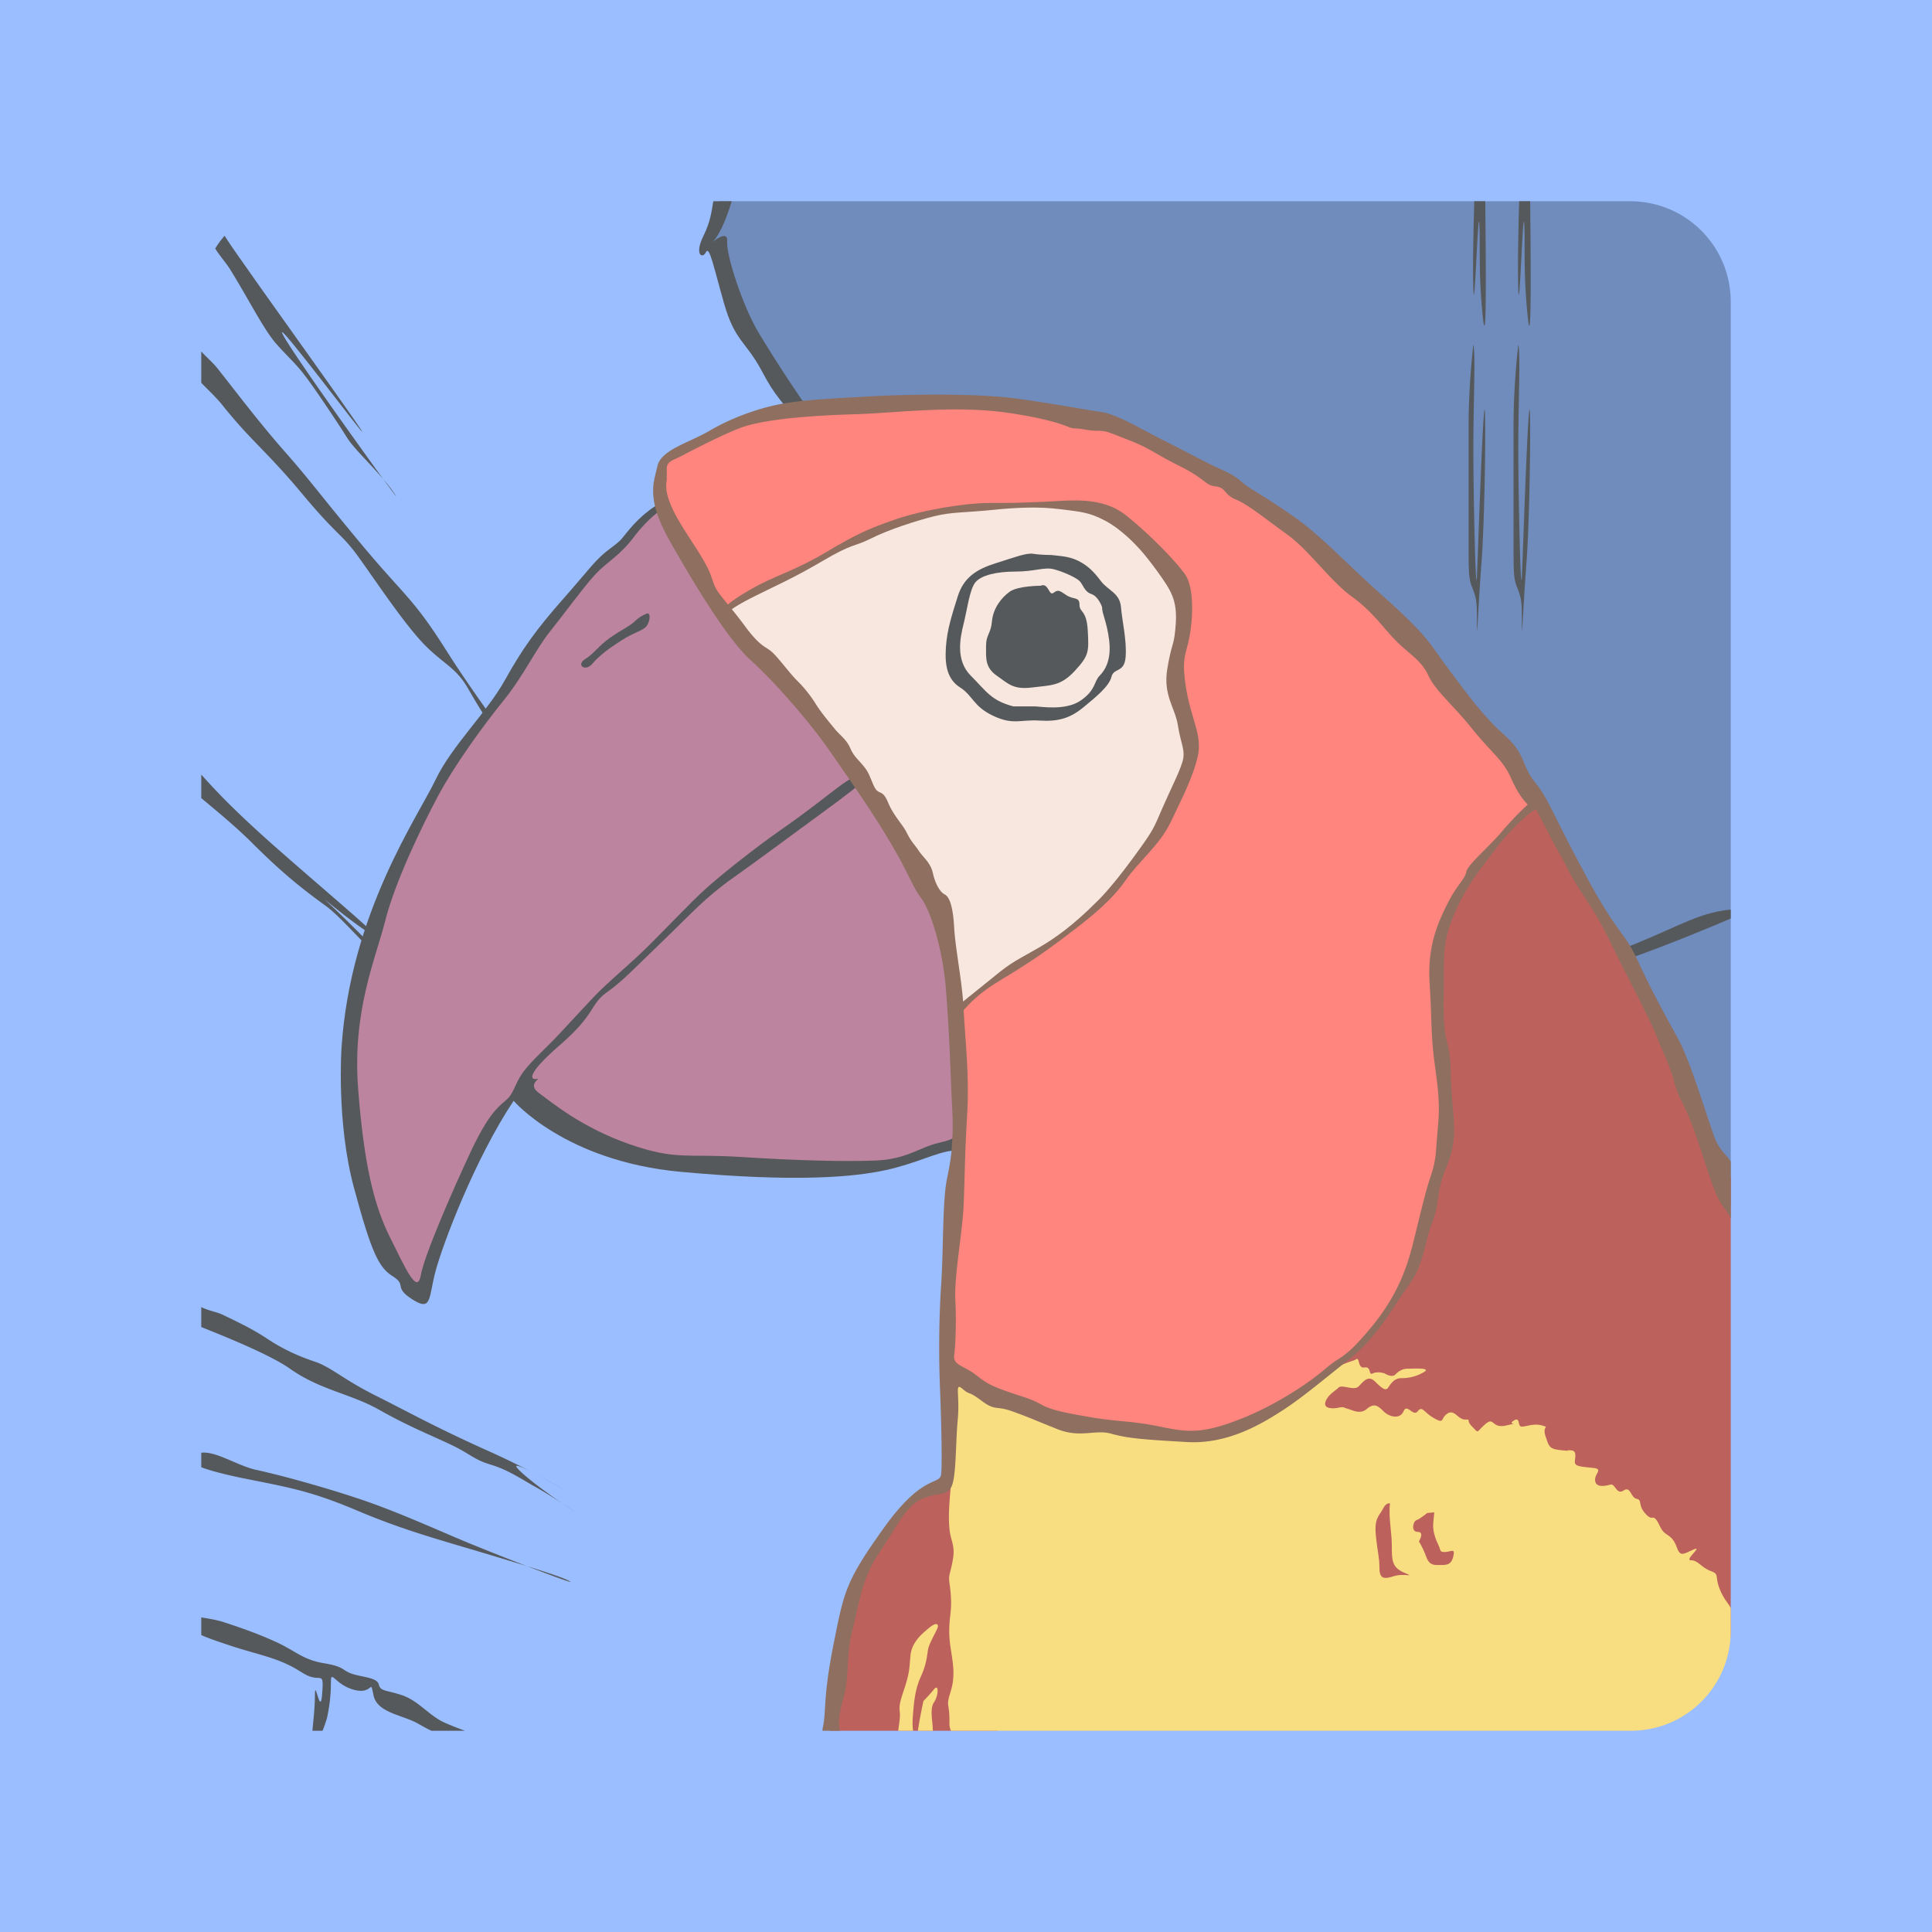 <svg xmlns="http://www.w3.org/2000/svg" width="192" height="192">
  <defs>
    <clipPath id="a" clipPathUnits="userSpaceOnUse">
      <rect width="100%" height="100%"
        style="opacity:.573;fill:#f0f;fill-opacity:1;fill-rule:evenodd;stroke-width:22.047;stroke-linecap:round;stroke-linejoin:round;stroke-dashoffset:6;stroke-opacity:0;stop-color:#000" />
    </clipPath>
  </defs>
  <rect width="100%" height="100%"
    style="opacity:1;fill:#9abeff;fill-opacity:1;fill-rule:evenodd;stroke-width:22.047;stroke-linecap:round;stroke-linejoin:round;stroke-dashoffset:6;stroke-opacity:0;stop-color:#000" />
  <path
    d="m71.516 20-.016.014a8.303 8.303 0 0 1-.54 1.234c-.881 1.586-1.058 2.291-.175 2.82.881.53 2.821 8.463 5.465 12.518 2.645 4.055 8.462 11.107 25.74 22.742 17.278 11.637 26.972 19.748 37.727 26.094 10.752 6.346 19.217 11.107 23.8 19.217 2.54 4.49 5.822 10.368 8.483 15.095V30c0-5.54-4.46-10-10-10H71.516z"
    style="fill:#708cbd;fill-opacity:1;stroke-width:1" />
  <path
    d="M70.884 20c-.157.941-.27 2.025-.968 3.422-.94 1.881-.117 2.35.236 1.645.352-.705.75 1.4 1.809 5.103 1.057 3.703 2.115 3.704 3.7 6.612 1.587 2.909 2.38 5.022 20.89 19.566 18.51 14.544 57.913 40.99 62.145 39.932 2.873-.72 9.488-3.36 13.304-5v-.883c-.146.02-.47.04-.615.064-3.438.528-5.288 2.115-11.898 4.494-6.61 2.38-75.118-48.85-77.35-51.789-2.233-2.938-5.288-7.64-6.815-10.224-1.528-2.585-3.174-7.64-3.057-8.934.118-1.292-1.469.06-1.469.06.887-.887 1.592-2.974 1.918-4.068Z"
    style="fill:#56595b;stroke-width:1" />
  <path
    d="M152.989 79.729s-3.05 2.682-4.926 5.13c-1.877 2.449-2.58 3.148-3.988 6.063-1.407 2.915-1.291 8.86-1.059 11.428.236 2.564.59 5.71.59 8.976 0 3.265-.705 7.114-2.229 11.196-1.524 4.08-1.641 5.36-4.105 8.51-2.463 3.15-3.988 3.73-6.217 5.478-2.227 1.75-1.64 3.15-.117 3.85 1.526.699 4.694 2.098 9.62 4.197 4.926 2.098 20.406 11.543 25.214 15.625 2.722 2.314 4.787 2.602 6.189 2.658.02-.257.039-.514.039-.776v-45.148c-.291-.12-.472-.2-.482-.224-1.407-3.264-3.987-9.561-5.395-13.176-1.407-3.614-4.103-7.696-5.746-10.844-1.64-3.148-3.635-5.714-4.457-7.23-.82-1.516-2.931-5.713-2.931-5.713z"
    style="fill:#bd615d;fill-opacity:1;stroke-width:1" />
  <path
    d="M146.51 20c-.06 2.076-.175 6.683-.086 8.829.118 2.82.471-8.581.588-6.582.118 1.999-.116 4.82.354 9.287.438 4.148.266-8.241.238-11.534zm4.463 0c-.061 2.076-.175 6.688-.086 8.834.12 2.82.468-8.58.588-6.582.118 2-.119 4.82.353 9.286.435 4.148.266-8.245.239-11.537zM22.319 23.428a8.59 8.59 0 0 0-.928 1.271c.331.573 1.102 1.47 1.447 2.021 1.761 2.82 3.347 5.994 4.58 7.405 1.235 1.41 1.94 1.938 2.998 3.35 1.06 1.41 3.174 4.582 4.057 5.993.673 1.08 2.274 2.568 3.62 4.156-2.623-3.599-8.515-11.86-9.79-14.029-1.763-2.997 5.288 6.346 7.404 8.99 2.116 2.644-8.287-11.81-10.754-15.335-.858-1.225-1.967-2.769-2.634-3.822zM146.42 34.241s-.47 3.879-.47 7.875V55.16c0 2.469.117 2.585.47 3.525.354.94.354 1.412.354 3.41 0 1.998.117-1.647.469-6.348.352-4.7.472-17.277.236-14.69-.235 2.584-.59 13.75-.705 16.22-.117 2.468-.354-7.995-.354-12.696 0-4.7.236-9.401 0-10.341zm4.467 0s-.47 3.879-.47 7.875V55.16c0 2.469.118 2.585.47 3.525.354.94.354 1.412.354 3.41 0 1.998.116-1.647.47-6.348.351-4.702.469-17.277.235-14.69-.236 2.584-.588 13.75-.705 16.22-.118 2.468-.354-7.995-.354-12.696 0-4.7.235-9.401 0-10.341zM20 34.926v3.114c.548.592 1.39 1.332 2.13 2.257 2.82 3.525 4.407 4.584 7.933 8.815 3.526 4.232 3.878 3.88 5.642 6.347 1.763 2.467 4.23 6.17 6.17 8.285 1.939 2.116 3.351 2.47 4.584 4.586 1.234 2.115 2.116 3.702 3.525 4.936 1.411 1.234-2.291-3.35-5.64-8.639-3.35-5.29-4.056-5.29-8.463-10.578-4.407-5.289-4.936-6.17-7.58-9.168-2.645-2.998-5.29-6.524-6.7-8.287-.452-.567-1.141-1.16-1.601-1.668Zm18.092 12.692c1.003 1.374 1.529 2.069 1.139 1.484a16.09 16.09 0 0 0-1.14-1.484zM20 76.977v2.336c1.272 1.073 3.328 2.728 5.13 4.53 3.172 3.173 5.287 4.76 7.226 6.17 1.94 1.41 4.76 5.114 7.582 7.052 0 0-4.41-4.662-7.692-7.7 1.417 1.164 3.137 2.513 4.342 3.293 2.998 1.94-3.174-3.173-8.992-8.287-4.714-4.143-6.504-6.2-7.596-7.394Zm0 52.922v1.98c2.64 1.056 6.896 2.786 8.828 4.15 2.998 2.115 5.996 2.467 8.817 4.055 2.82 1.586 4.583 2.29 6.875 3.35 2.292 1.058 2.466 1.586 4.23 2.115 1.763.527 2.997 1.408 4.584 2.29.812.453 1.809 1.088 2.588 1.602-1.328-.912-3.34-2.352-4.352-3.363-.71-.711.12-.382 1.23.182a84.754 84.754 0 0 0-4.402-2.123c-5.113-2.291-7.933-3.878-11.107-5.465-3.173-1.588-4.406-2.82-5.994-3.35-1.586-.529-3.174-1.234-4.76-2.293-1.587-1.057-3.172-1.763-4.23-2.29-.798-.398-1.4-.41-2.307-.84zm32.8 16.36zm.573.3a88.385 88.385 0 0 1 2.605 1.457s-.926-.569-2.605-1.457zM20 144.373v1.44c.831.32 2.36.735 4.422 1.146 4.408.883 6.522 1.234 11.105 3.174 4.584 1.939 7.934 2.821 13.223 4.408 1.429.43 2.625.79 3.621 1.102-2.435-.936-5.336-2.09-7.144-2.866-3.703-1.587-6.526-2.821-9.7-3.878-3.172-1.058-7.58-2.292-10.046-2.82-1.86-.399-4.024-1.896-5.481-1.706Zm32.371 11.27c2.549.979 4.585 1.72 4.314 1.543-.386-.258-1.62-.704-4.314-1.543zm3.553-6.2c.756.518 1.29.868 1.29.868s-.546-.378-1.29-.868zm-35.922 11.293v1.098c-.002.221-.007.441.01.66.66.307 1.781.681 2.824 1.03 2.116.704 3.878 1.056 5.465 1.761 1.586.706 1.938 1.235 2.82 1.412.881.177 1.06-.353.883 1.764-.176 2.115-.707-1.764-.707 0 0 1.139-.146 2.438-.25 3.539h1.008c.23-.568.418-1.135.476-1.424.176-.88.354-1.94.354-3.351 0-1.41.354.176 2.293.705 1.939.529 1.584-1.234 1.937.529.353 1.762 2.823 1.94 4.409 2.822.5.276.912.519 1.353.719h3.32c-.918-.345-1.79-.69-2.207-.898-1.409-.701-2.466-2.11-4.052-2.64-1.587-.528-2.117-.353-2.293-1.058-.176-.705-1.586-.706-2.645-1.06-1.058-.354-.704-.705-2.82-1.057-2.116-.354-2.822-1.236-4.762-2.117-1.938-.881-3.524-1.41-5.111-1.94-.751-.25-1.652-.388-2.305-.494z"
    clip-path="url(#a)" style="fill:#56595b;stroke-width:1" />
  <path
    d="M64.795 50.514s-1.058.705-2.116 1.939-.705 1.057-2.116 2.115c-1.41 1.059-1.94 1.94-4.583 4.937-2.644 2.997-4.055 4.937-5.818 8.11-1.763 3.174-5.283 6.526-6.876 9.873-1.762 3.702-8.462 13.222-9.344 26.62 0 0-.529 7.406 1.234 13.93 1.763 6.522 2.468 7.933 3.878 8.815 1.411.88 0 1.058 1.94 2.29 1.939 1.234 1.586-.176 2.292-2.82.706-2.644 3.879-11.106 7.758-16.924 0 0 5.112 5.994 16.572 7.053 11.458 1.057 17.277.528 20.45-.178 3.173-.705 4.937-1.763 6.7-1.938 1.762-.177.353-12.165.353-14.986 0-2.82-1.058-7.757-2.115-9.873-1.057-2.116-5.466-9.697-9.344-14.81-3.879-5.111-10.4-11.281-11.812-13.75-1.41-2.468-5.994-10.225-5.994-11.106Z"
    style="fill:#56595b;stroke-width:1" />
  <path fill="#bc849f"
    d="M65.677 50.69s-1.293.823-2.703 2.703c-1.411 1.88-2.703 2.468-3.88 3.762-1.175 1.293-3.054 3.879-4.464 5.643-1.412 1.762-2.586 4.348-4.585 6.816-2 2.468-4.819 6.347-6.464 9.402-1.646 3.057-4.349 8.698-5.289 12.459-.94 3.76-3.29 8.933-2.703 16.69.588 7.758 1.645 11.753 3.173 14.81 1.527 3.055 2.703 5.757 3.055 3.76.353-1.997 3.173-8.462 4.937-12.223 1.763-3.762 2.703-4.468 3.526-5.171.822-.705.822-1.53 1.645-2.704.823-1.176 2.468-2.586 3.762-3.996 1.292-1.41 1.646-1.764 3.173-3.41 1.528-1.645 3.643-3.29 5.759-5.405 2.115-2.116 3.997-4.113 5.406-5.406 1.41-1.293 4.936-4.113 7.64-5.995 2.702-1.881 4.113-3.056 5.523-4.113 1.41-1.058 1.88-1.175 1.88-1.175s-1.762-2.468-3.997-5.172c-2.232-2.704-6.11-6.23-8.108-8.698-1.997-2.47-6.581-11.52-7.286-12.577Z"
    style="stroke-width:1" />
  <path fill="#ff857e"
    d="M151.36 77.605s-.587-2.351-1.647-3.173c-1.057-.824-3.173-3.056-4.349-4.466-1.174-1.411-4.7-5.643-6.11-7.288-1.41-1.646-4.113-3.643-5.992-5.76-1.882-2.115-6.584-5.758-8.934-7.404-2.351-1.646-6.7-3.526-7.875-4.231-1.175-.705-5.172-3.055-8.58-3.644-3.408-.588-5.29-1.528-8.346-1.528s-8.698-.117-11.284-.117c-2.585 0-8.697.235-11.282.94-2.585.706-5.876 1.998-8.814 3.408 0 0-2.586 1.293-2.586 3.408s1.764 5.054 3.174 7.875c1.41 2.82 4.349 6.11 6.345 8.345 1.998 2.233 7.052 8.462 9.05 11.284 1.998 2.82 8.11 11.753 9.402 14.692 1.293 2.938 1.763 8.226 1.881 14.339.118 6.11-.118 11.753-.589 15.278-.47 3.526-1.057 10.108-1.057 11.872 0 1.764-.823 4.466 3.996 6.582 4.82 2.115 13.165 4.702 19.512 4.702 6.347-.001 9.872-2.586 15.397-6.7 5.522-4.113 7.756-10.108 8.578-12.341.824-2.234 2.352-9.521 2.352-12.812 0-3.291-.705-5.758-.705-8.696 0-2.94-.119-8.815 1.41-11.872 1.528-3.056 1.998-3.996 4.114-6.464 2.114-2.468 3.995-3.878 3.995-3.878s-.703-1.528-1.057-2.351z"
    style="stroke-width:1" />
  <path fill="#bc849f"
    d="M85.422 77.958s-1.293 1.059-3.879 2.939c-2.585 1.88-5.876 4.349-8.696 6.346-2.821 1.998-4.113 3.526-7.052 6.347-2.938 2.82-3.88 3.879-5.523 5.054-1.646 1.176-1.058 2.115-4.584 5.172-3.526 3.055-2.938 3.525-2.351 3.407.588-.117-1.058.472.235 1.41 1.293.942 4.232 3.409 8.932 5.056 4.702 1.646 5.643.939 11.166 1.292 5.523.354 10.107.47 13.28.354 3.174-.118 4.35-1.292 6.348-1.764 1.998-.47 1.763-.588 1.88-2.351.117-1.763-.354-10.343-.823-14.81-.47-4.465-1.88-7.638-4.583-11.636-2.705-3.995-4.35-6.816-4.35-6.816Z"
    style="stroke-width:1" />
  <path fill="#56595b"
    d="M64.149 61.033s-.588.235-1.06.705c-.47.47-1.292.823-2.467 1.646-1.176.823-1.53 1.528-2.47 2.115-.94.588 0 1.294.707.47.705-.823 1.646-1.528 2.938-2.351 1.292-.823 2.115-.94 2.468-1.411.354-.468.472-1.527-.116-1.174z"
    style="stroke-width:1" />
  <path fill="#8e6f60"
    d="M72.024 60.446s.118-.471 2.584-1.88c2.47-1.411 4.231-1.763 7.406-3.644 3.173-1.881 4.23-2.351 6.934-3.292 2.703-.94 6.934-1.646 9.403-1.646 2.468 0 2.704 0 5.407-.117 2.702-.118 5.759-.588 8.227 1.41 2.469 1.999 4.818 4.467 5.76 5.76.94 1.292.822 4.348.47 6.229-.354 1.88-.823 1.998-.354 5.054s1.646 4.7 1.176 6.817c-.47 2.116-1.646 4.349-2.705 6.583-1.056 2.233-3.172 3.879-4.466 5.759-1.293 1.88-3.289 3.526-5.288 5.054-1.998 1.528-3.292 2.468-5.523 3.878-2.233 1.41-3.879 2.115-5.996 4.819 0 0-.352-5.642-1.057-8.11-.706-2.468-2.233-5.76-6.347-12.106-4.114-6.347-5.877-8.345-8.463-11.401-2.585-3.055-5.76-5.995-7.756-8.815z"
    style="stroke-width:1" />
  <path fill="#f7e7df"
    d="M113.01 54.304s-1.5-1.675-3.174-2.556-2.468-.881-4.495-1.147c-2.028-.265-4.319-.176-6.877.088-2.556.264-3.878.176-5.64.617-1.764.44-4.497 1.322-6.259 2.204-1.763.882-1.763.44-4.759 2.205-2.998 1.763-4.849 2.556-6.612 3.438-1.762.88-3.172 1.675-2.996 2.116.177.44 2.82 3.702 4.671 5.906 1.851 2.204 6.347 6.7 8.462 10.138 2.116 3.438 4.673 7.582 5.642 9.079.97 1.499 2.91 5.642 3.173 7.582.265 1.939.705 6.259.705 6.259s1.94-1.588 4.584-3.703c2.645-2.115 4.761-2.115 9.607-6.963 0 0 1.235-1.146 3.44-4.144 2.202-2.997 2.114-2.997 2.995-5.025.88-2.026 1.675-3.525 2.027-4.671.354-1.146-.176-1.851-.441-3.614-.264-1.764-1.498-2.997-1.058-5.643.44-2.644.618-2.115.792-3.878.178-1.763.09-2.997-.88-4.496-.97-1.5-2.291-3.175-2.907-3.792z"
    style="stroke-width:1" />
  <path fill="#bd615d"
    d="M99.138 171.999c.432-6.303.534-15.764.389-18.522-.177-3.351-5.289-8.991-5.289-8.991s.353 3.35-1.411 3.702c-1.763.352-2.997 1.586-5.112 4.582-2.115 2.999-3.525 6.877-4.23 10.579-.556 2.908-.884 7.023-1.002 8.65z"
    style="stroke-width:1" />
  <path
    d="M134.891 135.047c-.029-.009-.063-.002-.107.027-.353.234-.941.234-2.115.94-1.175.705-6.229 4.113-8.11 5.054-1.88.94-4.938 1.88-7.287 1.647-2.35-.236-2.82-.355-5.76-.824-2.937-.471-5.17-.587-7.17-1.409-1.996-.823-6.932-2.116-7.872-2.703-.94-.588-2-1.06-2-.472 0 .589.236 7.877.236 7.877s-.115 1.29-.234 2.7c-.118 1.41-.237 2.705-.12 3.999.118 1.292.588 1.645.352 3.055-.235 1.41-.47 1.528-.351 2.351.117.823.235 1.879.117 2.938-.117 1.057-.235 1.998 0 3.525.236 1.527.353 2.232.236 3.29-.117 1.058-.587 1.763-.47 2.468.119.705.119 1.059.119 1.88 0 .165.053.39.148.61h67.562a9.914 9.914 0 0 0 9.935-9.936V159.8l-.004-.002c-.293-.57-.647-.811-1.057-1.795-.588-1.41 0-1.529-.937-1.88-.941-.353-1.25-1.065-1.953-1.065-.705 0 1.292-1.527.232-1.057-1.059.47-1.291.706-1.644-.234-.354-.941-.706-1.059-1.176-1.41-.47-.355-.588-1.06-.94-1.41-.354-.354-.353.234-1.058-.589-.704-.822-.236-1.292-.824-1.41-.587-.118-.586-1.294-1.291-.824-.705.47-.824-.704-1.295-.586-.47.117-1.409.35-1.526-.355-.119-.705.822-1.174-.119-1.291-.939-.118-1.763-.119-1.879-.471-.118-.354.352-1.293-.472-1.293-.822 0 .472.117-.822 0-1.293-.117-1.292-.355-1.645-1.41-.353-1.06.47-.822-.353-1.059-.823-.235-1.53.117-2 .117s-.116-1.057-.82-.587c-.706.47.821.118-.706.47-1.528.354-1.176-.939-2.115-.117-.94.822-.59.94-1.295.234-.705-.704 0-.705-.705-.705-.706 0-1.058-1.058-1.762-.588-.706.47-.236 1.058-1.295.47-1.058-.588-1.174-1.293-1.644-.706-.47.59-1.058-.822-1.41 0-.354.825-1.41.59-1.998 0-.588-.587-.94-.823-1.647-.234-.704.588-1.409.117-1.879 0s-.353-.236-.939-.117c-.589.117-1.529.118-1.295-.588.235-.705.941-1.058 1.295-1.408.353-.354 1.526.35 1.998-.12.47-.472.94-1.177 1.646-.472.704.706 1.056.942 1.291.592.235-.354.59-.942 1.295-.942a4.23 4.23 0 0 0 2.23-.588c.825-.47-.938-.353-1.525-.353-.589 0-.94.233-1.294.586-.352.354-1.057-.116-1.057-.116s-.706-.235-1.176 0-.117-.704-.822-.587c-.618.103-.516-.786-.717-.852zm-41.814 26.36c-.132-.03-.367.057-.72.35-.706.59-1.764 1.412-1.881 2.823-.118 1.41-.118 1.646-.47 2.82-.354 1.174-.706 1.88-.589 2.704.074.52-.086 1.29-.154 1.895h1.475a6.882 6.882 0 0 1-.028-1.31c.12-1.646.234-2.819.822-4.11.587-1.295.589-2.118.708-2.706.118-.588.823-1.763.94-2.115.06-.176.03-.322-.103-.352zm.014 6.32c-.059-.039-.146-.002-.264.144a16.008 16.008 0 0 1-1.058 1.174s-.386 1.754-.545 2.955h1.482c-.035-1.188-.32-2.176.121-2.836.352-.529.44-1.322.264-1.437z"
    style="fill:#f9de81;fill-opacity:1;stroke-width:1" />
  <path fill="#8e6f60"
    d="M83.777 168.929c.705-2.467.235-4.113.94-6.934.707-2.82.941-5.172 2.704-7.757 1.763-2.585 2.586-4.584 4.232-5.29 1.646-.703 2.233-.233 2.82-1.058.588-.822.471-4.348.706-6.816.235-2.47-.353-3.761.47-3.055.824.705.472.117 1.881 1.175 1.41 1.058 1.41.47 3.057 1.058 1.644.589 2.115.823 4.467 1.764 2.351.94 3.761 0 5.405.47 1.646.47 3.409.587 7.522.823 4.114.235 7.52-1.882 9.52-3.174 1.999-1.293 4.349-3.291 6.583-5.054 2.233-1.764 3.76-4.113 4.819-5.76 1.056-1.645 1.644-2.114 2.231-3.761.588-1.646.588-2.468 1.293-4.348.706-1.881.235-2.586 1.293-5.172 1.06-2.585.823-3.878.59-6.816-.237-2.938 0-3.644-.472-5.524-.47-1.88-.354-3.292-.354-6.347 0-3.056 0-4.115 1.177-6.817 1.175-2.704 2.702-4.466 4.112-6.346 1.411-1.881 3.291-3.41 3.291-3.41l.587-.352s1.06 1.999 1.528 2.938c.47.94.941 1.646 1.528 2.82.588 1.176 1.06 1.88 2.352 3.879 1.292 1.999 1.997 3.644 2.702 5.054.705 1.41 3.29 6.348 3.878 7.875.588 1.527 1.294 2.82 1.764 4.584.471 1.764.823 1.764 1.763 4.232s1.881 5.876 2.586 7.286c.337.676.918 1.284 1.248 1.994v-5.663c-.445-.72-1.176-1.103-1.718-2.677-1.293-3.76-2.35-7.403-3.642-9.754-1.293-2.351-2.47-4.467-3.88-7.523-1.409-3.056-1.88-2.351-5.288-8.698-3.41-6.346-3.526-7.287-4.937-9.05-1.41-1.763-.824-2.704-3.057-4.701-2.232-2-3.879-4.35-5.64-6.7-1.766-2.35-1.882-3.055-6.23-6.934-4.35-3.878-6.228-6.111-9.286-8.228-3.055-2.116-3.996-2.468-4.937-3.291-.94-.823-1.762-1.058-3.173-1.763-1.41-.705-2.702-1.41-4.818-2.47-2.115-1.056-4.35-2.467-5.995-2.702-1.644-.235-3.995-.705-8.109-1.293-4.113-.588-11.049-.471-15.163-.235-4.113.235-6.698.352-8.932.823-2.233.47-4.7 1.41-6.698 2.585-1.998 1.176-4.818 1.88-5.171 3.526-.353 1.646-1.176 3.174 1.293 7.522 2.468 4.349 5.759 9.756 7.991 11.754 2.233 1.999 5.76 5.994 7.875 9.05 2.116 3.056 4.113 5.877 5.994 9.05 1.881 3.173 2.233 4.467 3.056 5.525.824 1.058 2.116 4.7 2.468 9.05.353 4.349.471 8.698.587 11.048.118 2.35.118 2.82 0 4.585 0 0 0 .939-.47 3.172s-.353 7.052-.588 10.579c-.236 3.524-.236 7.285-.118 10.225.118 2.938.235 7.405.118 8.58-.118 1.176-1.764-.117-5.643 5.289-3.879 5.406-3.996 6.348-5.053 11.636-1.058 5.29-.705 6.582-1.058 8.228a1.676 1.676 0 0 0-.041.365h1.754c-.237-.76-.078-1.795.286-3.071zm10.108-80.04c-.47-.235-.94-1.058-1.176-2.116-.235-1.058-.94-1.528-1.41-2.233-.472-.706-.706-.823-1.176-1.764-.47-.94-1.292-1.645-1.88-3.055-.588-1.411-.94-.588-1.41-1.645-.472-1.06-.472-1.293-1.059-2-.588-.705-.94-.94-1.293-1.762-.353-.823-1.058-1.293-1.528-1.881-.47-.588-1.293-1.528-1.88-2.468a12.69 12.69 0 0 0-1.882-2.351c-.705-.705-1.646-2-2.35-2.704-.707-.706-1.177-.471-2.821-2.703-1.646-2.234-2.703-3.174-3.055-4.114-.353-.94-.354-1.411-1.881-3.761-1.527-2.351-2.115-3.291-2.585-4.584-.47-1.293-.235-1.998-.235-1.998v-1.176c0-.706.588-.823 1.293-1.175.705-.353 3.525-1.88 5.876-2.821 2.351-.94 7.405-1.293 11.517-1.41 4.114-.118 9.991-.94 15.398-.118s5.759 1.527 6.464 1.527c.705 0 1.293.235 2.233.235.94 0 1.058.118 3.172.94 2.116.824 2.47 1.293 5.055 2.586 2.586 1.292 2.469 1.88 3.526 1.998 1.059.117.822.822 1.998 1.292 1.176.47 3.056 1.998 5.173 3.526 2.114 1.528 4.23 4.583 6.347 6.112 2.115 1.528 3.172 3.173 4.465 4.466 1.293 1.293 2.47 1.88 3.174 3.409.705 1.528 2.47 2.938 4.35 5.289 1.88 2.35 3.055 3.056 3.877 4.936.824 1.88 1.646 2.586 1.646 2.586s-1.294 1.176-2.587 2.703c-1.292 1.528-3.407 3.29-3.525 3.997-.117.706-.939 1.292-1.88 3.173-.939 1.88-1.999 4.23-1.764 7.875.235 3.643.118 5.054.47 7.758.354 2.702.59 4.113.354 6.582-.235 2.467-.119 3.055-.706 4.818-.588 1.762-1.058 3.877-1.763 6.698-.706 2.82-1.763 5.523-4.35 8.58-2.585 3.058-2.702 2.469-4.347 3.88-1.646 1.41-4.937 3.643-8.581 5.054-3.644 1.41-5.053 1.294-7.874.704-2.821-.588-4.232-.47-6.935-.94-2.704-.47-3.879-.704-4.938-1.292-1.057-.59-1.763-.705-3.408-1.294-1.646-.588-1.998-.823-3.056-1.645-1.058-.823-2.233-.941-2.115-1.881.118-.94.235-3.055.118-5.523-.118-2.47.705-6.7.823-9.402.117-2.703.117-5.172.353-9.051.235-3.88-.236-7.876-.353-10.46-.118-2.586-.823-5.995-.94-8.111-.117-2.111-.47-3.051-.939-3.286z"
    style="stroke-width:1" />
  <path fill="#56595b"
    d="M111.4 60.327c-.118-1.41-1.293-1.645-1.998-2.585-.706-.94-1.293-1.528-2.234-2-.94-.47-1.762-.47-2.702-.587 0 0-1.059 0-1.764-.117-.705-.118-1.88.352-3.762.94-1.88.588-3.173 1.41-3.76 3.292-.589 1.88-1.059 3.29-1.176 5.053-.118 1.763.117 3.173 1.41 3.997 1.293.823 1.293 1.88 3.291 2.82 1.997.94 2.702.353 4.584.47 1.879.118 3.055-.235 4.347-1.292 1.295-1.06 2.587-2.116 2.82-3.056.236-.94 1.295-.353 1.41-1.998.12-1.645-.348-3.525-.466-4.937zm-2.116 6.818c-.588.588-.353 1.41-1.88 2.468-1.528 1.057-3.997.588-4.584.588h-2.115c-2.233-.588-2.704-1.528-4.232-3.056-1.527-1.528-1.058-3.761-.705-5.171.353-1.412.588-3.41 1.175-4.114.59-.705 2.115-1.058 3.995-1.058 1.882 0 2.822-.471 3.763-.236.939.236 2.232.824 2.584 1.176.353.353.472 1.059 1.175 1.293.706.235 1.06 1.292 1.06 1.292 0 .706.47 1.41.706 3.29.233 1.882-.354 2.94-.942 3.528z"
    style="stroke-width:1" />
  <path fill="#56595b"
    d="M103.4 58.212s-2.23 0-3.055.588c-.824.588-1.646 1.646-1.764 2.938-.118 1.293-.588 1.293-.588 2.468s-.117 2.115 1.06 2.938c1.175.823 1.645 1.41 3.525 1.176 1.88-.237 2.82-.12 4.231-1.646 1.41-1.527 1.41-1.88 1.293-3.996-.118-2.116-.823-1.764-.823-2.586 0-.822-.588-.47-1.294-.94-.705-.47-.822-.588-1.292-.235-.469.353-.469-1.058-1.293-.705z"
    style="stroke-width:1" />
  <path fill="#bd615d"
    d="M138.14 149.419s-.354-.178-.705.527c-.354.705-.882.882-.704 2.646.177 1.763.353 2.115.353 3.174 0 1.057.353 1.233 1.408.88 1.06-.352 2.293.177 1.06-.352-1.233-.528-1.233-1.234-1.233-2.646-.002-1.41-.355-2.997-.18-4.23zM142.54 150.299l-.706.059s-.704.588-1.059.705c-.352.119-.587 1.175.12 1.175.704 0 .117.94.117.94s.352.589.587 1.175c.235.588.353 1.175 1.175 1.175.823 0 1.411.118 1.646-.821.235-.94-.235-.471-.823-.471-.589 0-.354-.12-.705-.823-.354-.705-.47-1.411-.47-1.763.001-.353.117-1.351.117-1.351z"
    style="stroke-width:1" />
</svg>
